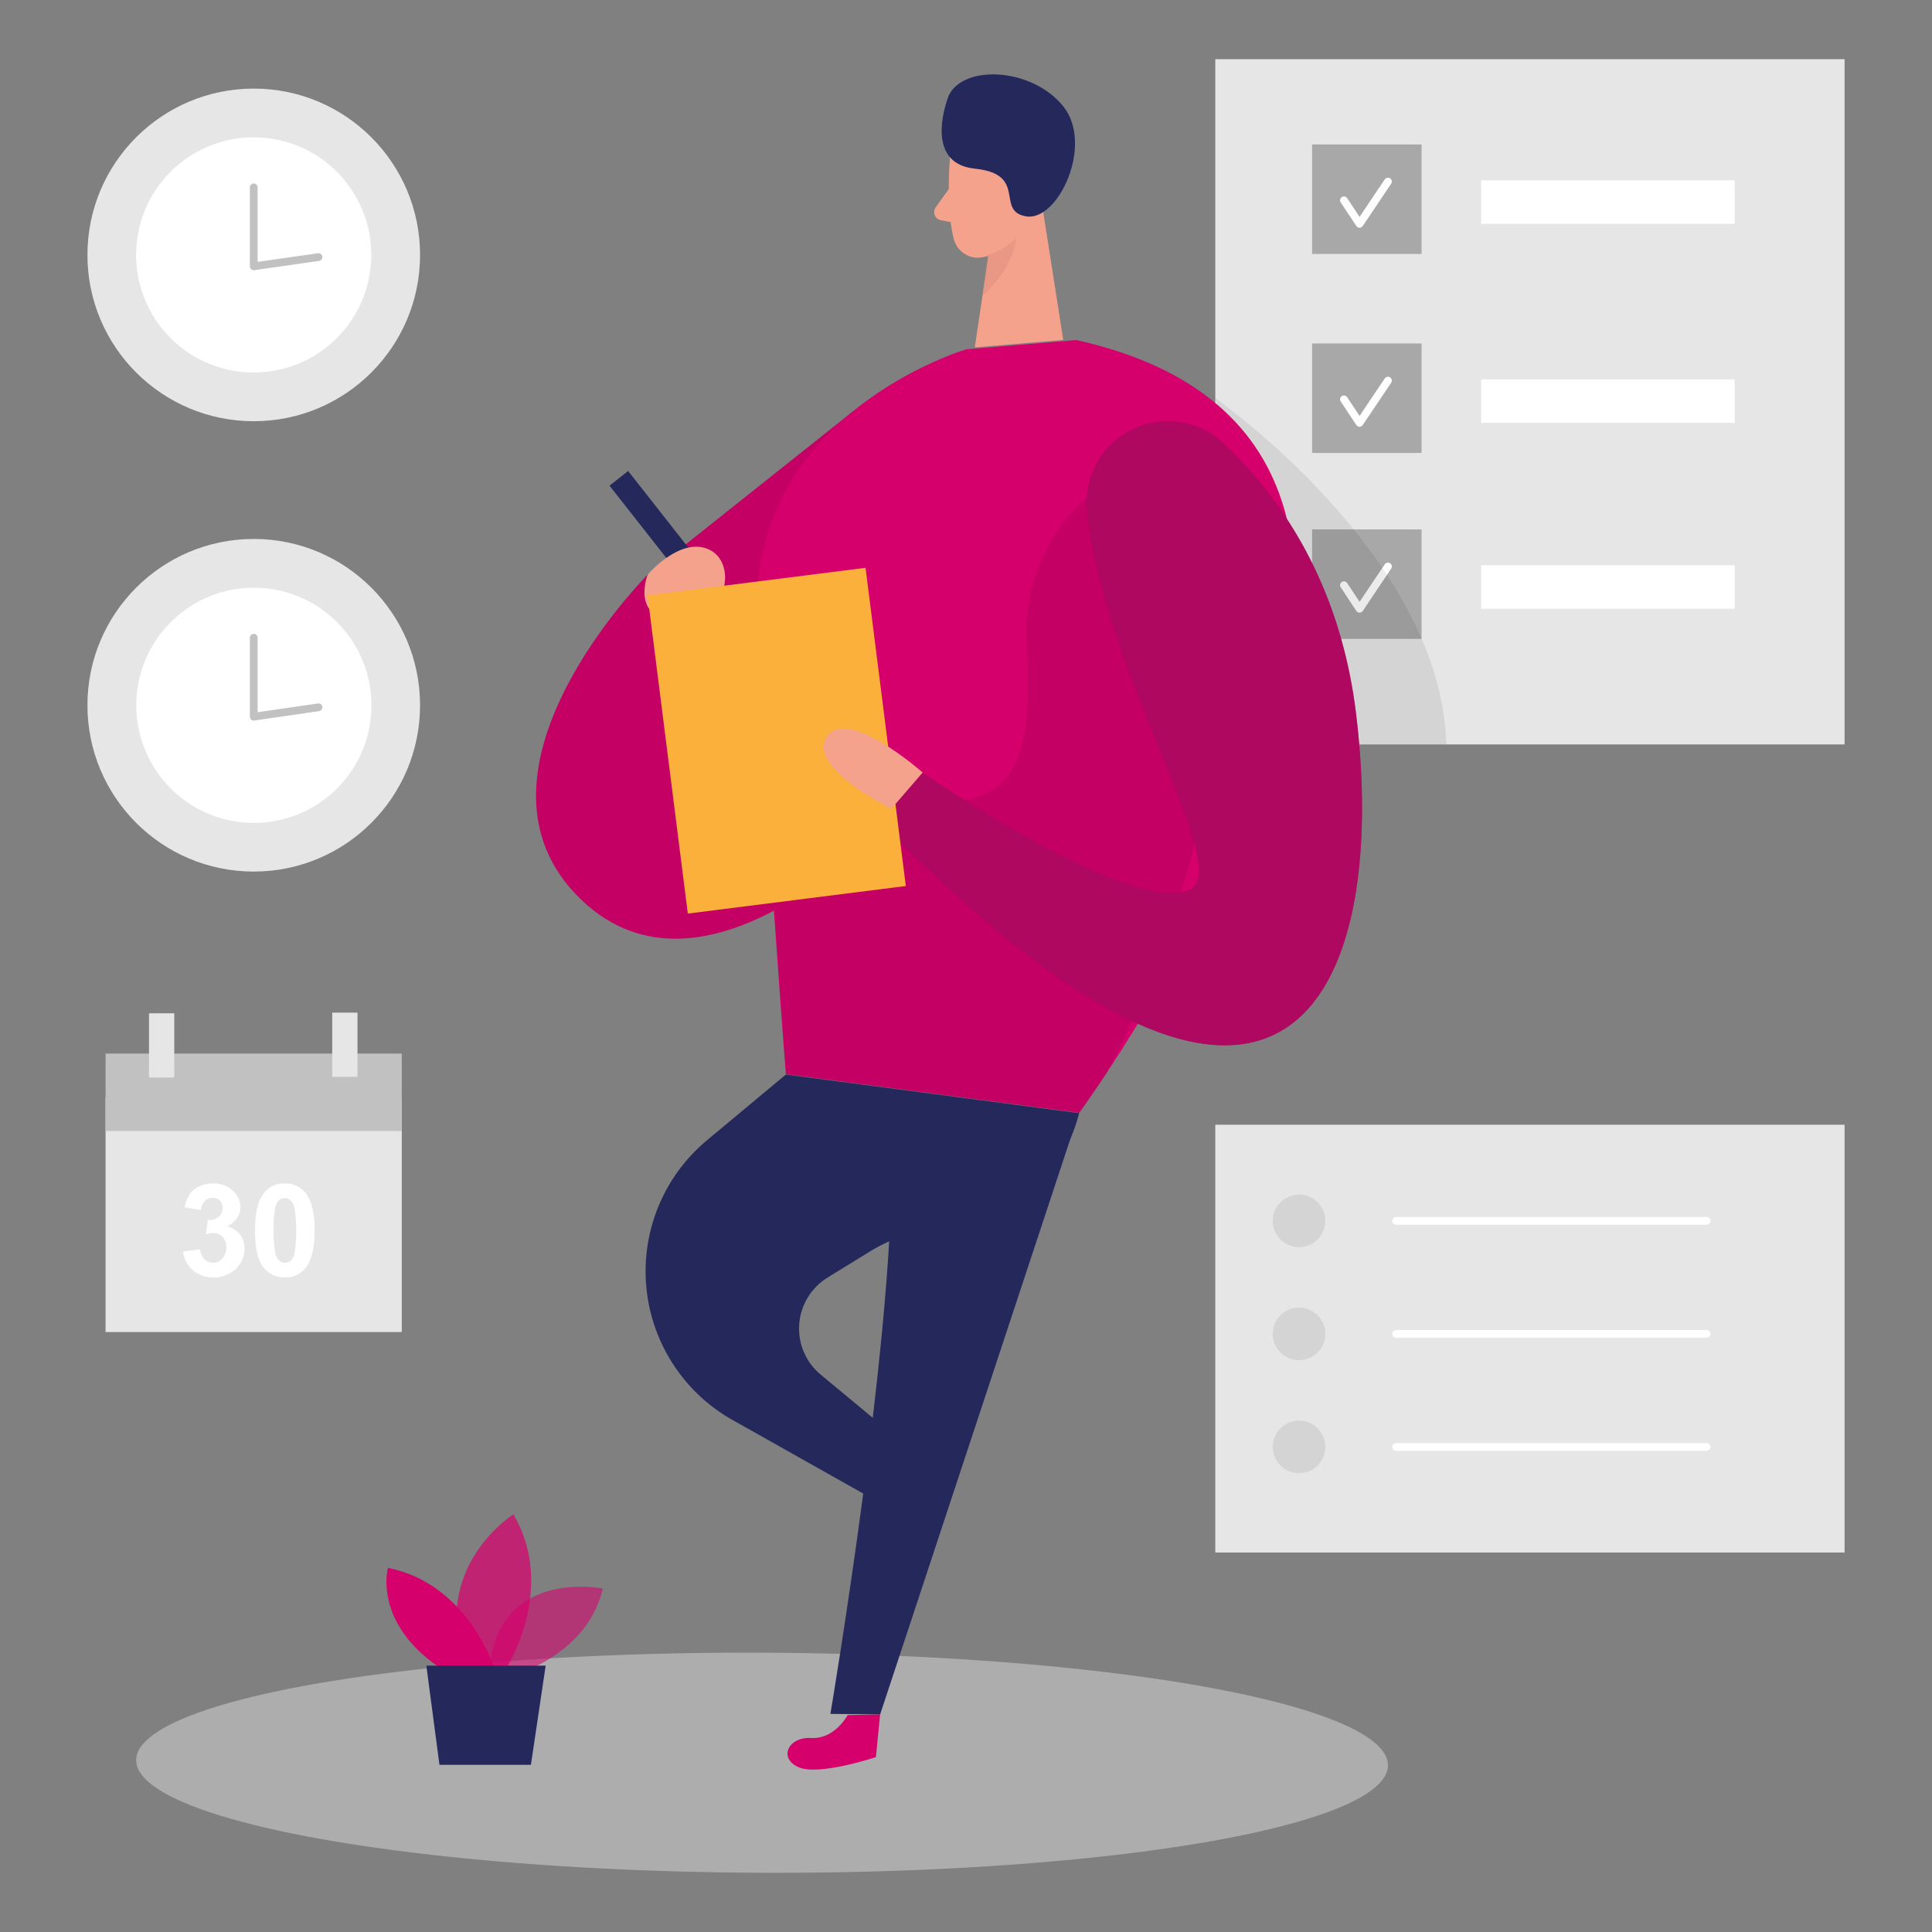 <svg id="Capa_1" data-name="Capa 1" xmlns="http://www.w3.org/2000/svg" viewBox="0 0 500 500"><rect x="0" y="0" width="500" height="500" fill="#808080" stroke="none"/><defs><style>.cls-1,.cls-9{fill:#e6e6e6;}.cls-2{fill:#a8a8a8;}.cls-16,.cls-17,.cls-3{fill:none;stroke-linecap:round;stroke-width:2px;}.cls-17,.cls-3{stroke:#fff;}.cls-16,.cls-3{stroke-linejoin:round;}.cls-4{fill:#fff;}.cls-5{opacity:0.08;}.cls-10,.cls-12,.cls-13,.cls-14,.cls-5,.cls-9{isolation:isolate;}.cls-12,.cls-13,.cls-14,.cls-6{fill:#d6006d;}.cls-7{fill:#24285b;}.cls-8{fill:#f4a28c;}.cls-9{opacity:0.45;}.cls-10{fill:#ce8172;opacity:0.31;}.cls-11{fill:#8d0e57;}.cls-12{opacity:0.46;}.cls-13{opacity:0.58;}.cls-14{opacity:0.73;}.cls-15{fill:#fbb03b;}.cls-16{stroke:#c1c1c1;}.cls-17{stroke-linejoin:bevel;}.cls-18{fill:#c1c1c1;}</style></defs><title>Ilustraciones Landing</title><rect class="cls-1" x="314.52" y="15.32" width="162.86" height="177.34"/><rect class="cls-2" x="339.57" y="37.39" width="28.33" height="28.33"/><polyline class="cls-3" points="347.81 51.84 351.85 57.93 359.2 46.99"/><rect class="cls-4" x="383.31" y="46.67" width="65.62" height="11.26"/><rect class="cls-2" x="339.57" y="88.89" width="28.33" height="28.33"/><polyline class="cls-3" points="347.81 103.35 351.85 109.44 359.2 98.5"/><rect class="cls-4" x="383.31" y="98.18" width="65.62" height="11.26"/><rect class="cls-2" x="339.57" y="137.01" width="28.33" height="28.33"/><polyline class="cls-3" points="347.81 151.44 351.85 157.56 359.2 146.6"/><rect class="cls-4" x="383.31" y="146.28" width="65.62" height="11.26"/><rect class="cls-1" x="314.52" y="291.08" width="162.86" height="110.71"/><path class="cls-5" d="M314.52,103.05S373,143.79,374.3,192.64H339.57Z"/><path class="cls-6" d="M220.81,106.41,167.63,148.7s-49.89,50-18.57,82.77S226,216.35,226,216.35Z"/><path class="cls-5" d="M220.81,106.41,167.63,148.7s-49.89,50-18.57,82.77S226,216.35,226,216.35Z"/><rect class="cls-7" x="169.35" y="119.55" width="6.13" height="39.69" transform="translate(-49.28 136.32) rotate(-38.16)"/><path class="cls-8" d="M167.63,148.7s8.28-9.78,15.71-6.56,5.47,18-7.49,18.27S167.63,148.7,167.63,148.7Z"/><ellipse class="cls-9" cx="197.22" cy="456.19" rx="28.48" ry="161.98" transform="translate(-259.79 651.5) rotate(-89.76)"/><path class="cls-6" d="M219.38,443.85s-3.32,6.28-9.4,5.94-8.57,5.27-3.3,7.57,20-2.62,20-2.62l1.1-11.06Z"/><path class="cls-8" d="M245.85,40.9s-1.14,12.63,1,21a6.43,6.43,0,0,0,7.76,4.61A14.09,14.09,0,0,0,265.7,55.94l3.82-11.07a11.37,11.37,0,0,0-5-12.16C257.31,27.65,246.16,33.18,245.85,40.9Z"/><polygon class="cls-8" points="268.74 46.93 275.17 87.97 252.28 89.9 256.81 59.26 268.74 46.93"/><path class="cls-8" d="M259.23,51.8s.1-4.89,3.78-4.51,3.56,7.44-1.44,8.09Z"/><path class="cls-8" d="M245.56,48.9l-3.48,4.87a2.13,2.13,0,0,0,.69,2.95h0a1.86,1.86,0,0,0,.56.24l4.84.93Z"/><path class="cls-10" d="M255.53,65.93A15,15,0,0,0,263,61.51s-.35,7.61-8.7,15Z"/><path class="cls-6" d="M278.54,88l-28.48,2.4S193.66,107,195.94,160s7.44,118,7.44,118L279.29,288S405.45,116.26,278.54,88Z"/><path class="cls-5" d="M290.56,122s-26.82,13.23-24.89,45.48-3.45,43.83-36.73,40.1-29.77,10.72-29.77,10.72l4.29,59.77L279.38,288l6.83-9.93S346.94,166.8,290.56,122Z"/><path class="cls-7" d="M203.38,278.09l-20.4,17a44.15,44.15,0,0,0,6.58,72.39l39.09,22,13-9.46-29.27-24.28a15.48,15.48,0,0,1-2-21.81,15.91,15.91,0,0,1,3.7-3.24l10.44-6.43a47.11,47.11,0,0,1,19.06-6.84c11.28-1.44,30-7.19,35.7-29.34Z"/><path class="cls-7" d="M245.56,24.65s-7.19,17.56,6.73,19,5.12,11,13.31,12.35,17.57-18.51,9.57-28.48S249.54,16.6,245.56,24.65Z"/><path class="cls-7" d="M279.23,288,227.78,443.68l-12.87-.13S232.47,339.67,230.57,296Z"/><path class="cls-11" d="M281.38,132.38a21,21,0,0,1,35.31-17.6c14.73,13.89,30.3,36.28,34.32,70.46,8.27,69.24-16.09,137.34-123.24,27.32l10.89-12.63s53.25,36.77,69,30.47C319.79,225.6,286.24,175.83,281.38,132.38Z"/><path class="cls-12" d="M281.38,132.38a21,21,0,0,1,35.31-17.6c14.73,13.89,30.3,36.28,34.32,70.46,8.27,69.24-16.09,137.34-123.24,27.32l10.89-12.63s53.25,36.77,69,30.47C319.79,225.6,286.24,175.83,281.38,132.38Z"/><path class="cls-13" d="M133.38,433.34s18.54-5,22.64-22.22c0,0-28.68-5.91-29.61,23.59Z"/><path class="cls-14" d="M131.15,431.5s13-20.42,1.71-39.59c0,0-21.89,13.77-12.31,39.59Z"/><path class="cls-6" d="M127.81,431.5s-6.76-21.64-27.41-25.74c0,0-3.93,14,13.28,25.74Z"/><polygon class="cls-7" points="141.22 431.07 137.4 456.73 113.73 456.73 110.34 431.07 141.22 431.07"/><rect class="cls-15" x="172.57" y="150.19" width="56.87" height="83.01" transform="translate(-22.47 26.74) rotate(-7.21)"/><path class="cls-8" d="M230.69,209.3s-22-10.72-16.68-18.66,24.77,9.29,24.77,9.29Z"/><circle class="cls-1" cx="65.67" cy="65.97" r="43.04"/><circle class="cls-4" cx="65.65" cy="65.97" r="30.43" transform="translate(-11.54 117.96) rotate(-79.1)"/><polyline class="cls-16" points="65.67 48.49 65.67 68.93 82.44 66.53"/><circle class="cls-1" cx="65.67" cy="182.52" r="43.04"/><circle class="cls-4" cx="65.71" cy="182.54" r="30.43" transform="translate(-125.01 218.15) rotate(-80.78)"/><polyline class="cls-16" points="65.67 165.04 65.67 185.48 82.44 183.05"/><circle class="cls-5" cx="336.19" cy="315.96" r="6.8"/><circle class="cls-5" cx="336.19" cy="345.21" r="6.8"/><circle class="cls-5" cx="336.19" cy="374.46" r="6.8"/><line class="cls-17" x1="361.32" y1="315.96" x2="441.66" y2="315.96"/><line class="cls-17" x1="361.32" y1="345.21" x2="441.66" y2="345.21"/><line class="cls-17" x1="361.32" y1="374.46" x2="441.66" y2="374.46"/><rect class="cls-1" x="27.32" y="284.07" width="76.66" height="60.66"/><rect class="cls-18" x="27.32" y="272.66" width="76.66" height="20.05"/><rect class="cls-1" x="38.56" y="262.24" width="6.54" height="16.62"/><rect class="cls-1" x="85.98" y="262.07" width="6.54" height="16.62"/><path class="cls-4" d="M47.38,323.86l4.41-.53a4.15,4.15,0,0,0,1.14,2.58,3.22,3.22,0,0,0,4.55-.1l.07-.08a4.22,4.22,0,0,0,1-2.89,3.94,3.94,0,0,0-.92-2.73,3.05,3.05,0,0,0-2.27-1,8.15,8.15,0,0,0-2.08.34l.5-3.72a3.9,3.9,0,0,0,2.81-.8,2.82,2.82,0,0,0,1-2.27A2.45,2.45,0,0,0,55,310a2.79,2.79,0,0,0-2,.81,3.93,3.93,0,0,0-1,2.37l-4.19-.72a9.35,9.35,0,0,1,1.31-3.45,6.25,6.25,0,0,1,2.47-2,8.38,8.38,0,0,1,3.56-.73,7.07,7.07,0,0,1,5.38,2.14,5.64,5.64,0,0,1,1.68,4c0,2.09-1.15,3.75-3.43,5a5.6,5.6,0,0,1,3.27,2,5.8,5.8,0,0,1,1.23,3.69,7.14,7.14,0,0,1-2.3,5.33,8.53,8.53,0,0,1-11,.35A7.28,7.28,0,0,1,47.38,323.86Z"/><path class="cls-4" d="M73.69,306.29a6.53,6.53,0,0,1,5.41,2.46q2.33,2.94,2.32,9.69t-2.34,9.71a6.48,6.48,0,0,1-5.39,2.43,6.77,6.77,0,0,1-5.59-2.67Q66,325.24,66,318.39t2.34-9.67A6.49,6.49,0,0,1,73.69,306.29Zm0,3.78a2.23,2.23,0,0,0-1.47.53,3.6,3.6,0,0,0-1,1.89,38.32,38.32,0,0,0,0,11.71,3.94,3.94,0,0,0,1.07,2.08,2.14,2.14,0,0,0,1.45.52,2.21,2.21,0,0,0,1.48-.53,3.52,3.52,0,0,0,1-1.89,38.19,38.19,0,0,0,0-11.69,4,4,0,0,0-1.06-2.09,2.22,2.22,0,0,0-1.47-.53Z"/></svg>